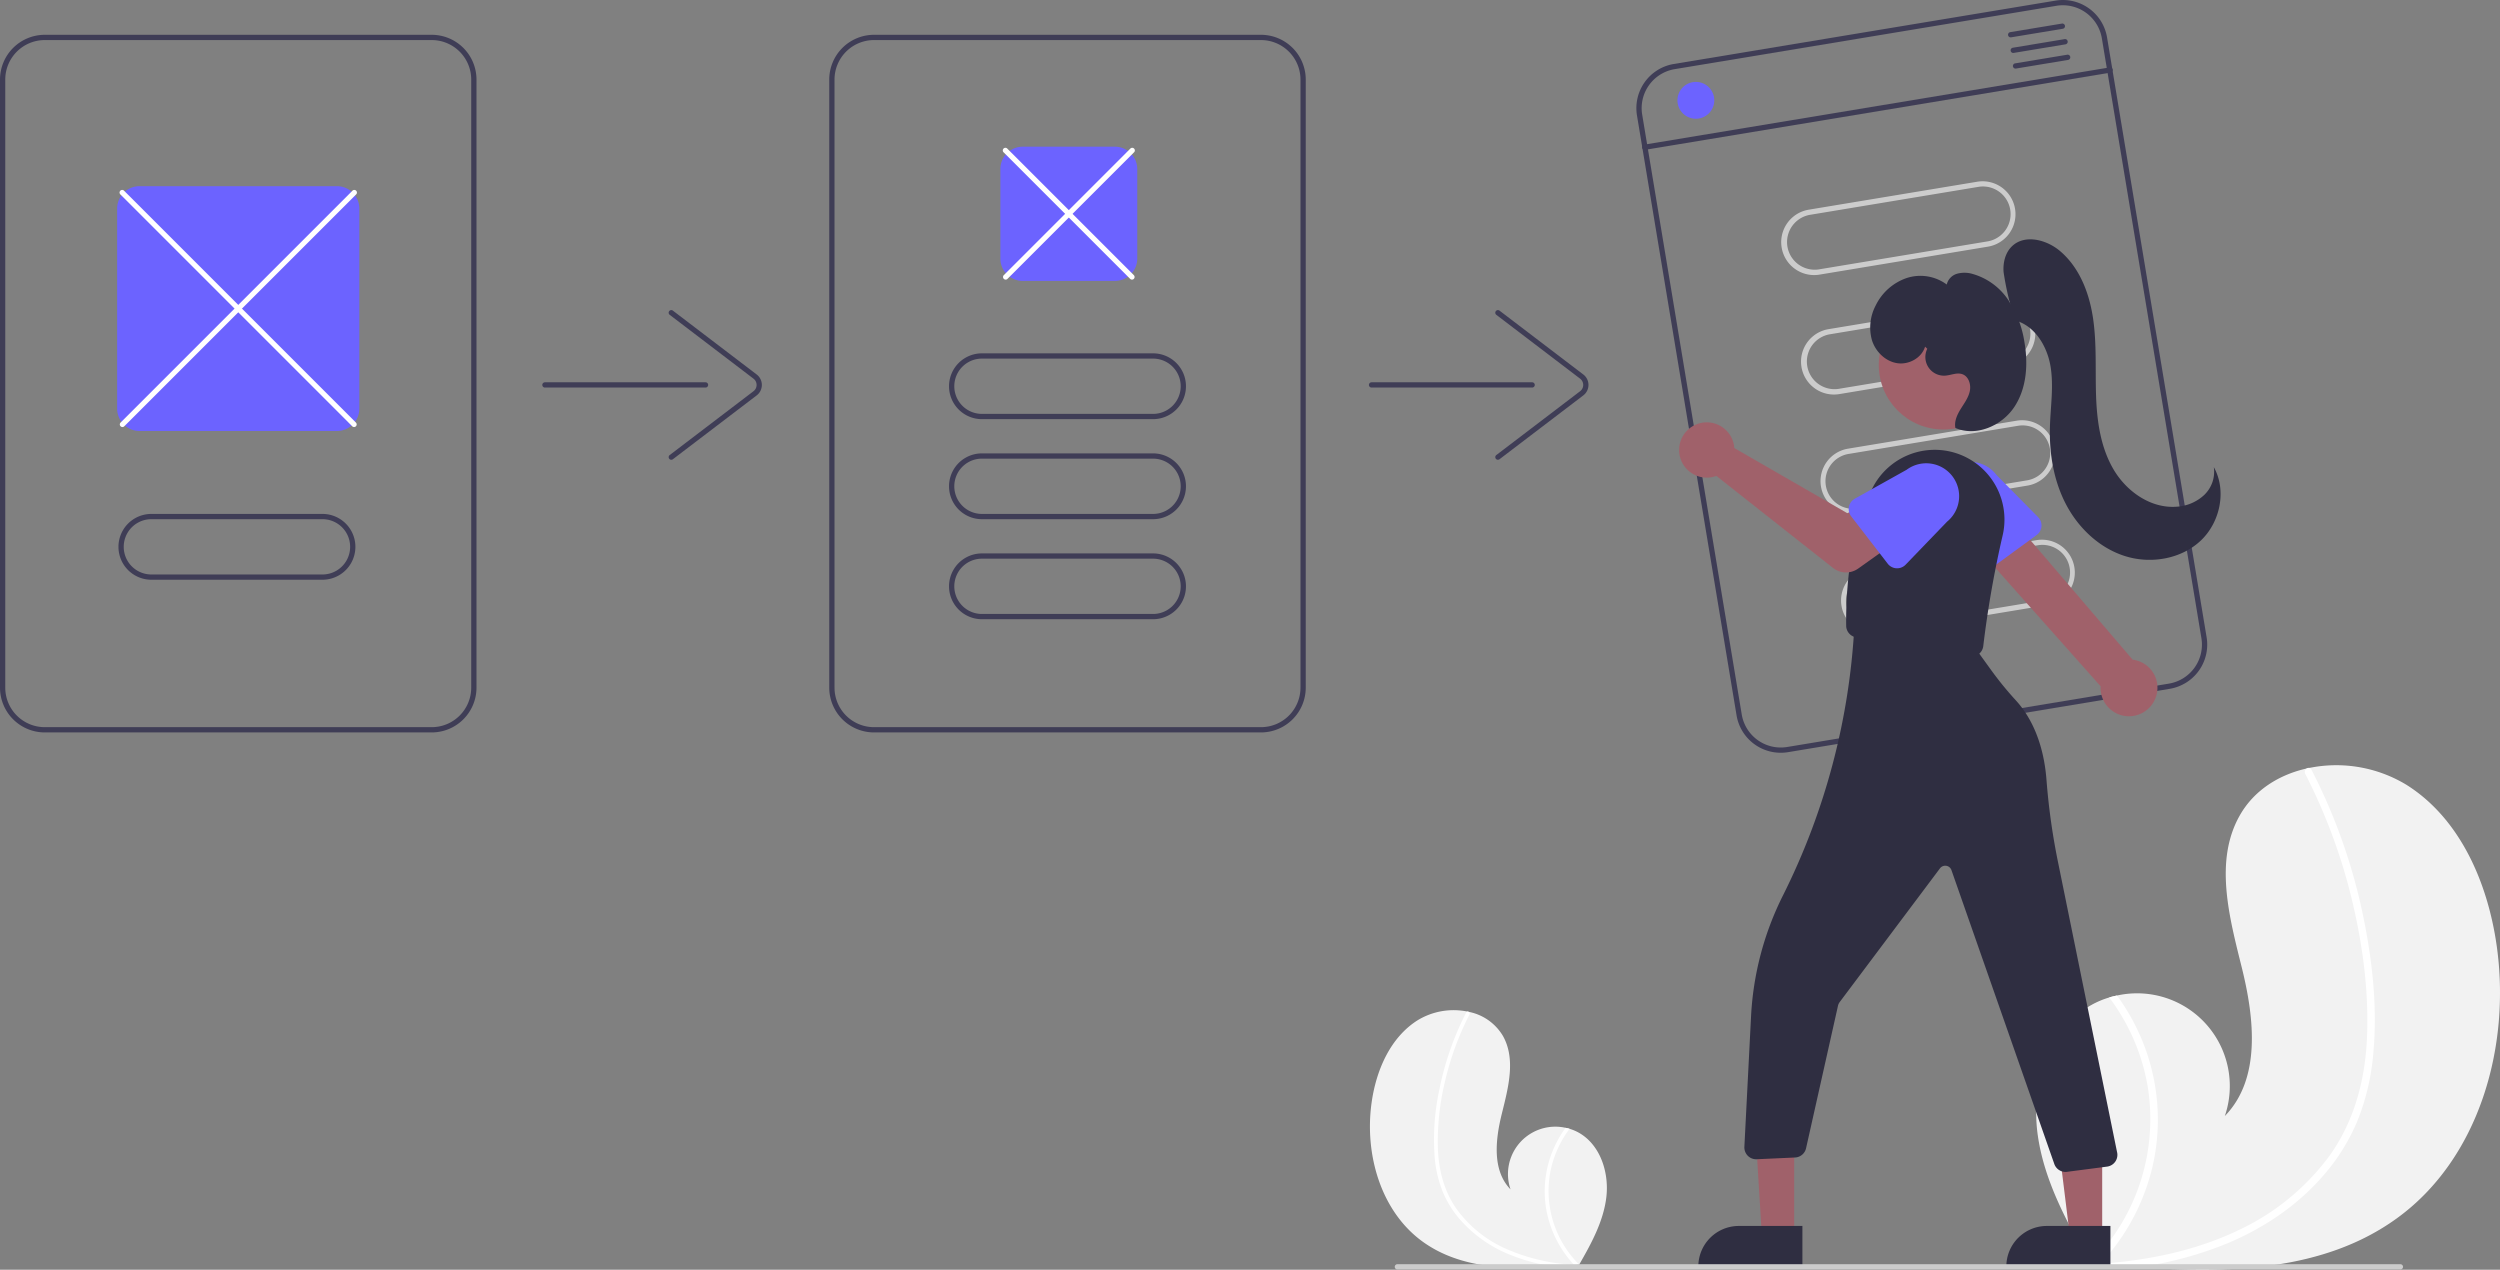 <svg data-name="Layer 1" xmlns="http://www.w3.org/2000/svg" width="949.65" height="482.32"><rect width="100%" height="100%" fill="#808080" stroke="none"/><path d="M910.32 462.9c-27.64 19.92-63.46 20.92-98.08 18.47-4.84-.34-9.64-.74-14.4-1.17-.02-.01-.06 0-.1-.02l-.67-.05-2.93-.28.23.44.72 1.36-.78-1.36-.24-.4c-8.97-15.61-17.86-31.8-20.13-49.62-2.35-18.5 4.24-39.45 20.53-48.54a32.86 32.86 0 016.74-2.83c.97-.3 1.96-.53 2.96-.74a35.22 35.22 0 0140.95 45.78c13.8-14.16 11.23-37.12 6.47-56.31-4.77-19.2-10.55-40.55-.84-57.79 5.39-9.6 14.88-15.55 25.52-17.94l.98-.2a51.4 51.4 0 0136.93 6.46c20.35 12.83 30.8 37.15 34.2 60.98 5.47 38.34-6.63 81.12-38.06 103.76z" fill="#f2f2f2"/><path d="M901.4 401.45a87.37 87.37 0 01-6.03 24.62 75.87 75.87 0 01-11.78 19.24c-9.93 11.95-23.07 20.93-37.34 26.92a139.9 139.9 0 01-34.01 9.14c-4.84-.34-9.64-.74-14.4-1.17-.02-.01-.06 0-.1-.02l-.67-.05-2.93-.28.23.44.72 1.36-.78-1.36-.24-.4a77.33 77.33 0 0021.67-67.65 78 78 0 00-14.53-33.34c.97-.3 1.96-.53 2.96-.74a80.87 80.87 0 017.37 12.21 79.24 79.24 0 016.84 49.3 81.01 81.01 0 01-20.53 40.4c.93-.06 1.86-.14 2.77-.22 17.29-1.47 34.53-5.18 50.21-12.8a90.43 90.43 0 0033.88-27.79c9.5-13.1 13.68-28.84 14.4-44.85.76-17.14-1.47-34.58-5.38-51.24a215.08 215.08 0 00-18.07-49.23 1.55 1.55 0 01.61-2.04 1.32 1.32 0 01.98-.2 1.15 1.15 0 01.76.64c.99 1.93 1.96 3.86 2.89 5.81a217.52 217.52 0 0117.03 51.08c3.43 17.04 5.27 34.86 3.47 52.22z" fill="#fff"/><path d="M540.48 471.7c14.12 10.17 32.42 10.68 50.1 9.44 2.48-.18 4.93-.38 7.36-.6l.05-.01.34-.03 1.5-.14-.11.22-.37.7.4-.7.12-.2c4.58-7.98 9.12-16.24 10.28-25.35 1.2-9.45-2.17-20.15-10.49-24.8a16.78 16.78 0 00-3.44-1.44c-.5-.15-1-.27-1.51-.38a17.99 17.99 0 00-20.92 23.39c-7.05-7.23-5.74-18.96-3.3-28.77 2.43-9.8 5.38-20.71.42-29.51a19.46 19.46 0 00-13.03-9.17l-.5-.1a26.25 26.25 0 00-18.87 3.3c-10.4 6.55-15.74 18.98-17.47 31.15-2.8 19.58 3.39 41.44 19.44 53z" fill="#f2f2f2"/><path d="M545.04 440.3a44.63 44.63 0 003.08 12.59 38.75 38.75 0 006.02 9.82 49.65 49.65 0 0019.07 13.76 71.46 71.46 0 0017.38 4.67c2.47-.18 4.92-.38 7.35-.6l.05-.01.34-.03 1.5-.14-.11.22-.37.7.4-.7.12-.2a39.5 39.5 0 01-11.08-34.56 39.84 39.84 0 017.43-17.03c-.5-.15-1-.27-1.51-.38a41.3 41.3 0 00-3.77 6.24 40.48 40.48 0 00-3.5 25.18 41.38 41.38 0 0010.5 20.64l-1.42-.11a72.56 72.56 0 01-25.65-6.54 46.2 46.2 0 01-17.3-14.2c-4.85-6.68-6.99-14.73-7.36-22.9a96.69 96.69 0 012.75-26.18 109.87 109.87 0 019.23-25.15.79.79 0 00-.31-1.04.67.67 0 00-.5-.1.58.58 0 00-.4.33c-.5.98-1 1.97-1.47 2.96a111.12 111.12 0 00-8.7 26.1 89.46 89.46 0 00-1.77 26.67z" fill="#fff"/><path d="M164 13.22H17a17.02 17.02 0 00-17 17v231a17.02 17.02 0 0017 17h147a17.02 17.02 0 0017-17v-231a17.02 17.02 0 00-17-17zm15 248a15.02 15.02 0 01-15 15H17a15.02 15.02 0 01-15-15v-231a15.02 15.02 0 0115-15h147a15.02 15.02 0 0115 15zM479 278.22H332a17.02 17.02 0 01-17-17v-231a17.02 17.02 0 0117-17h147a17.02 17.02 0 0117 17v231a17.02 17.02 0 01-17 17zm-147-263a15.02 15.02 0 00-15 15v231a15.02 15.02 0 0015 15h147a15.02 15.02 0 0015-15v-231a15.02 15.02 0 00-15-15zM268 147.22h-61a1 1 0 010-2h61a1 1 0 010 2z" fill="#3f3d56"/><path d="M255 174.65a1 1 0 01-.6-1.8l31.82-24.24a3 3 0 000-4.77l-31.83-24.25a1 1 0 011.22-1.59l31.82 24.25a5 5 0 010 7.95l-31.82 24.24a1 1 0 01-.6.2zM582 147.22h-61a1 1 0 010-2h61a1 1 0 010 2z" fill="#3f3d56"/><path d="M569 174.65a1 1 0 01-.6-1.8l31.82-24.24a3 3 0 000-4.77l-31.83-24.25a1 1 0 011.22-1.59l31.82 24.25a5 5 0 010 7.95l-31.82 24.24a1 1 0 01-.6.2z" fill="#3f3d56"/><path d="M423.5 106.72h-35a8.5 8.5 0 01-8.5-8.5v-34a8.5 8.5 0 018.5-8.5h35a8.51 8.51 0 018.5 8.5v34a8.5 8.5 0 01-8.5 8.5z" fill="#6c63ff"/><path d="M430 106.22a1 1 0 01-.7-.29l-48-48a1 1 0 111.4-1.41l48 48a1 1 0 01-.7 1.7z" fill="#fff"/><path d="M382 106.22a1 1 0 01-.7-1.7l48-48a1 1 0 111.4 1.41l-48 48a1 1 0 01-.7.3z" fill="#fff"/><path d="M438 159.22h-65a12.5 12.5 0 010-25h65a12.5 12.5 0 010 25zm-65-23a10.5 10.5 0 000 21h65a10.5 10.5 0 000-21zM438 197.22h-65a12.5 12.5 0 010-25h65a12.5 12.5 0 010 25zm-65-23a10.5 10.5 0 000 21h65a10.5 10.5 0 000-21zM438 235.22h-65a12.5 12.5 0 010-25h65a12.5 12.5 0 010 25zm-65-23a10.5 10.5 0 000 21h65a10.5 10.5 0 000-21zM780.83.23L635.82 24.3a17.02 17.02 0 00-14 19.55l37.83 227.89a17.02 17.02 0 0019.55 13.98l145.02-24.07a17.02 17.02 0 0013.99-19.55L800.39 14.22A17.02 17.02 0 00780.83.23zm55.4 242.2a15.02 15.02 0 01-12.34 17.25l-145.01 24.07a15.02 15.02 0 01-17.26-12.34L623.8 43.53a15.02 15.02 0 0112.34-17.26L781.16 2.2a15.02 15.02 0 0117.25 12.35z" fill="#3f3d56"/><path d="M755.29 93.67l-64.13 10.65a12.5 12.5 0 01-4.09-24.67l64.12-10.64a12.5 12.5 0 014.1 24.66zm-67.9-12.04a10.5 10.5 0 003.45 20.71l64.12-10.64a10.5 10.5 0 00-3.44-20.72zM762.82 139.05l-64.13 10.65a12.5 12.5 0 11-4.09-24.67l64.12-10.64a12.5 12.5 0 014.1 24.66zm-67.9-12.04a10.5 10.5 0 003.45 20.71l64.12-10.64a10.5 10.5 0 00-3.44-20.72zM770.35 184.43l-64.12 10.64a12.5 12.5 0 11-4.1-24.66l64.13-10.64a12.5 12.5 0 014.09 24.66zm-67.89-12.04a10.5 10.5 0 103.44 20.71l64.12-10.64a10.5 10.5 0 10-3.44-20.72zM777.88 229.81l-64.12 10.64a12.5 12.5 0 01-4.1-24.66l64.13-10.64a12.5 12.5 0 014.09 24.66zm-67.89-12.05a10.5 10.5 0 103.44 20.72l64.12-10.64a10.5 10.5 0 00-3.44-20.72z" fill="#ccc"/><path d="M801.6 27.6L625 56.9a1 1 0 11-.32-1.97l176.58-29.3a1 1 0 11.33 1.96z" fill="#3f3d56"/><circle cx="644.19" cy="38.11" r="7" fill="#6c63ff"/><path d="M783.62 10.92l-19.73 3.27a1 1 0 01-.33-1.97l19.73-3.27a1 1 0 01.33 1.97zM784.6 16.84l-19.73 3.27a1 1 0 01-.33-1.97l19.73-3.28a1 1 0 01.33 1.98zM785.58 22.76l-19.73 3.27a1 1 0 11-.32-1.97l19.73-3.28a1 1 0 11.32 1.98z" fill="#3f3d56"/><path d="M128 163.72H53a8.5 8.5 0 01-8.5-8.5v-76a8.5 8.5 0 018.5-8.5h75a8.51 8.51 0 018.5 8.5v76a8.5 8.5 0 01-8.5 8.5z" fill="#6c63ff"/><path d="M122.5 220.22h-65a12.5 12.5 0 110-25h65a12.5 12.5 0 110 25zm-65-23a10.5 10.5 0 100 21h65a10.5 10.5 0 100-21z" fill="#3f3d56"/><path d="M134.5 162.22a1 1 0 01-.7-.29l-88-88a1 1 0 111.4-1.41l88 88a1 1 0 01-.7 1.7z" fill="#fff"/><path d="M46.5 162.22a1 1 0 01-.7-1.7l88-88a1 1 0 111.4 1.41l-88 88a1 1 0 01-.7.3z" fill="#fff"/><path d="M819.05 264.41a10.74 10.74 0 00-8.95-13.83l-51.33-59.98-11.97 12.57 51.13 57.51a10.8 10.8 0 0021.12 3.73z" fill="#a0616a"/><path d="M773.64 203.24l-18.35 13.4a4.5 4.5 0 01-6.64-1.53l-10.54-20.06a12.5 12.5 0 0120.22-14.69l15.86 16.08a4.5 4.5 0 01-.55 6.8z" fill="#6c63ff"/><circle cx="738.23" cy="138.6" r="24.56" fill="#a0616a"/><path d="M748.9 249.4a4.56 4.56 0 01-.76-.05l-43.1-7.26a4.5 4.5 0 01-3.75-4.37c-.13-9.85.61-34.74 10.27-52.87a26.5 26.5 0 0149.2 18.38 393 393 0 00-7.4 42.21 4.5 4.5 0 01-4.46 3.97z" fill="#2f2e41"/><path d="M658.55 168.54a10.53 10.53 0 01.24 1.64l42.96 24.78 10.44-6.01 11.13 14.57-17.45 12.44a8 8 0 01-9.6-.23l-44.3-34.95a10.5 10.5 0 116.58-12.24z" fill="#a0616a"/><path d="M702.34 192.48a4.5 4.5 0 012.2-3.02l19.72-11.02a12.5 12.5 0 0115.33 19.74l-15.72 16.32a4.5 4.5 0 01-6.8-.37l-13.89-18a4.5 4.5 0 01-.84-3.65z" fill="#6c63ff"/><path fill="#a0616a" d="M681.54 469.69h-12.26l-2.89-47.14 15.15-.15v47.29z"/><path d="M684.66 481.57h-39.53v-.5a15.39 15.39 0 0115.39-15.38h24.14z" fill="#2f2e41"/><path fill="#a0616a" d="M798.54 469.69h-12.26l-5.83-47.29h18.09v47.29z"/><path d="M801.66 481.57h-39.53v-.5a15.39 15.39 0 0115.39-15.38h24.14zM784.6 445.17a4.52 4.52 0 01-4.25-3.02l-39.07-111.62a2.5 2.5 0 00-4.36-.68l-38.11 50.82a3.53 3.53 0 00-.62 1.33l-12.14 54.18a4.5 4.5 0 01-4.19 3.51l-14.54.66a4.45 4.45 0 01-3.4-1.32 4.5 4.5 0 01-1.3-3.4l2.53-49.45a115.4 115.4 0 0112.1-45.98 259.34 259.34 0 0027.14-102.17l.03-.56 44.75 7.12 6.72 9.3a128.63 128.63 0 009.73 12.02c8.55 9.28 11.12 21.68 11.77 30.46a253.55 253.55 0 004.57 32.09l22.2 109.06a4.5 4.5 0 01-3.77 5.63l-15.21 1.98a4.42 4.42 0 01-.58.04zM765.4 121.55a108.93 108.93 0 01-4.31-18.14c-.3-3.59.63-7.45 3.24-9.92 4.89-4.63 13.2-2.43 18.3 1.96 7.4 6.33 11.08 16.06 12.47 25.7s.78 19.42 1.11 29.15 1.73 19.72 6.69 28.1 14.16 14.8 23.86 14.08a16.8 16.8 0 0010.52-4.45 12.2 12.2 0 003.66-10.59c4.96 8.89 2.44 20.92-4.95 27.9s-18.78 8.96-28.51 5.98-17.73-10.45-22.52-19.43-6.53-19.36-6.28-29.53c.2-7.8 1.53-15.68.2-23.38s-6.13-15.52-13.73-17.33z" fill="#2f2e41"/><path d="M731.26 131.68c-1.3 4.33-6.25 7-10.7 6.26s-8.13-4.4-9.48-8.71a17.94 17.94 0 011.4-13.15 20.48 20.48 0 0111.71-10.44 16.81 16.81 0 0115.3 2.44 5.62 5.62 0 013.92-4.1 10.74 10.74 0 015.9.08 24.3 24.3 0 0113.52 9.84 39.54 39.54 0 016.13 15.8c1.5 8.47.95 17.72-3.8 24.89s-14.49 11.4-22.38 7.98c-.5-2.52.67-5.05 2.02-7.23s2.95-4.3 3.46-6.82-.47-5.58-2.9-6.4c-2.07-.7-4.28.43-6.46.57a7.08 7.08 0 01-6.8-10.2z" fill="#2f2e41"/><path d="M911.81 482.22h-381a1 1 0 010-2h381a1 1 0 010 2z" fill="#ccc"/></svg>